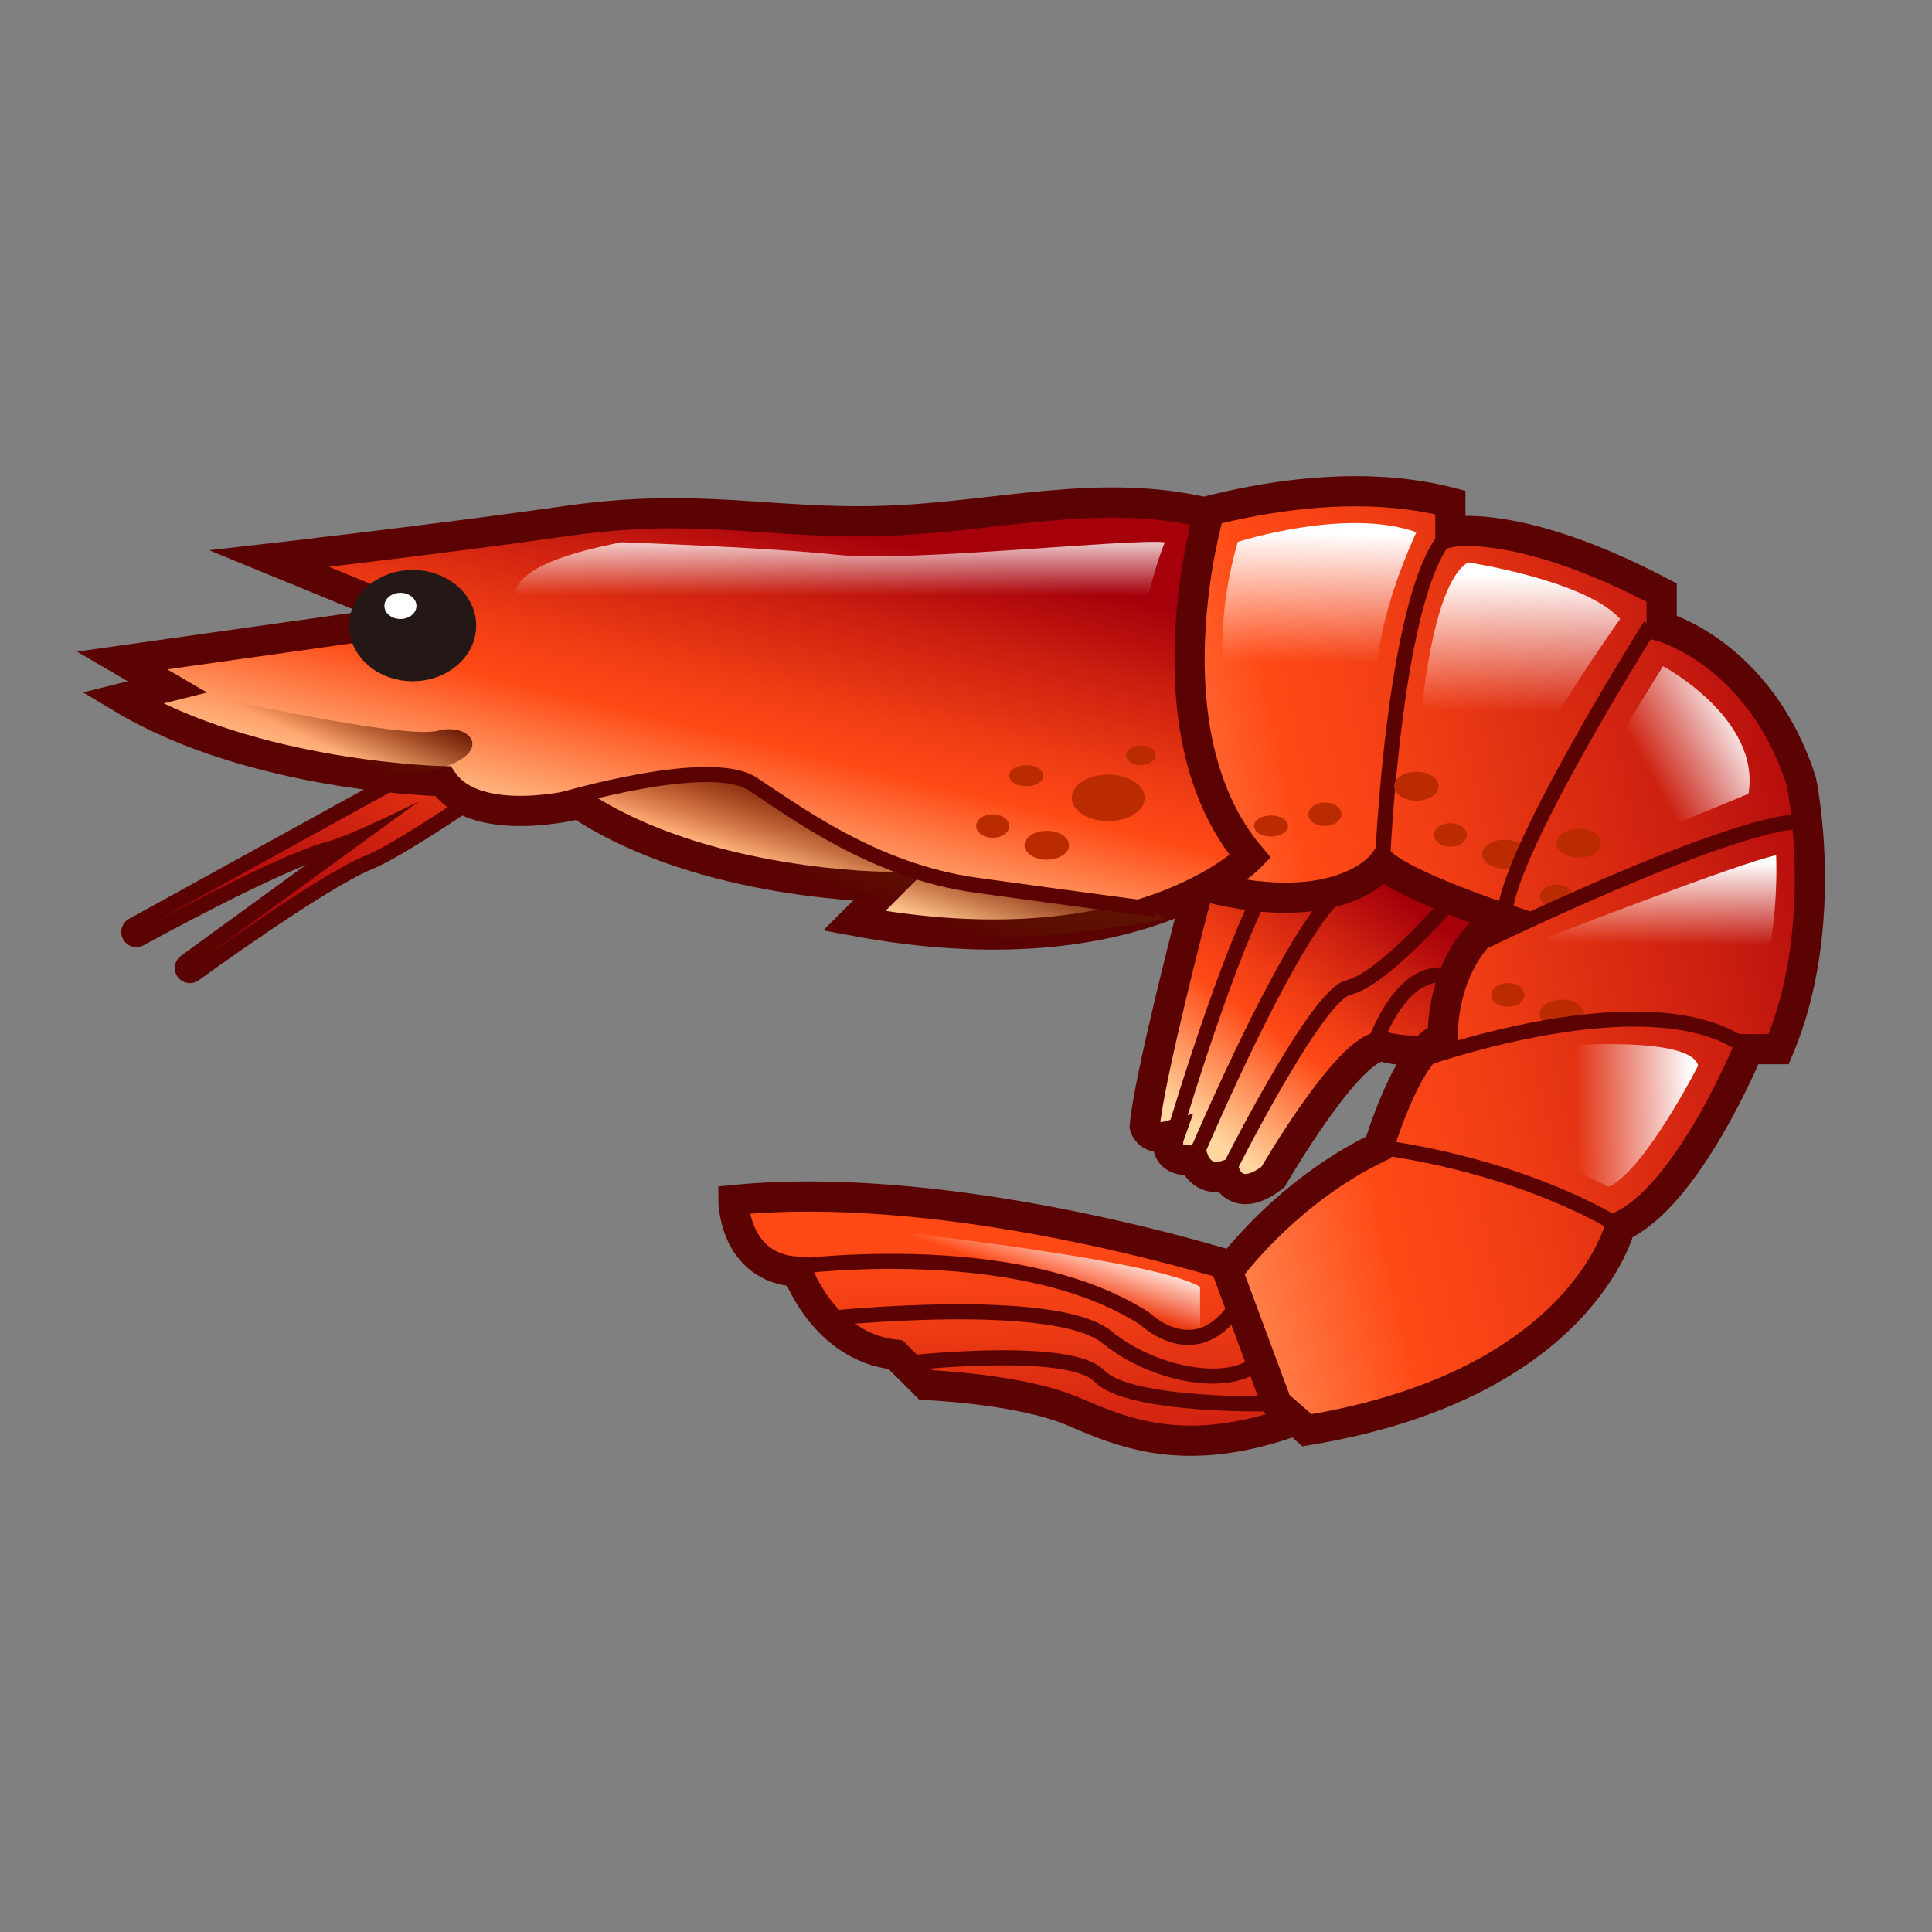 <?xml version="1.0" encoding="utf-8"?>
<!-- Generator: Adobe Illustrator 15.0.2, SVG Export Plug-In . SVG Version: 6.00 Build 0)  -->
<!DOCTYPE svg PUBLIC "-//W3C//DTD SVG 1.1//EN" "http://www.w3.org/Graphics/SVG/1.1/DTD/svg11.dtd">
<svg version="1.1" id="レイヤー_1" xmlns="http://www.w3.org/2000/svg" xmlns:xlink="http://www.w3.org/1999/xlink" x="0px"
	 y="0px" width="64px" height="64px" viewBox="0 0 64 64" style="enable-background:new 0 0 64 64;" xml:space="preserve">
<rect x="0" y="0" width="64" height="64" fill="#808080" stroke="none"/>
<g>
	<path style="fill:none;stroke:#5B0303;stroke-linecap:round;stroke-linejoin:round;stroke-miterlimit:10;" d="
		M4.517,30.875l12.104-6.668h1.729c0,0-5.906,3.246-7.583,3.697
		S4.517,30.875,4.517,30.875z"/>
	<path style="fill:none;stroke:#5B0303;stroke-linecap:round;stroke-linejoin:round;stroke-miterlimit:10;" d="
		M6.289,32.067l11.174-8.131l1.715-0.216c0,0-5.454,3.96-7.061,4.618
		S6.289,32.067,6.289,32.067z"/>
	<linearGradient id="SVGID_1_" gradientUnits="userSpaceOnUse" x1="16.716" y1="20.824" x2="8.133" y2="31.741">
		<stop  offset="0" style="stop-color:#FF4A16"/>
		<stop  offset="0.221" style="stop-color:#F13E14"/>
		<stop  offset="0.641" style="stop-color:#CB1F10"/>
		<stop  offset="1" style="stop-color:#A6000B"/>
	</linearGradient>
	<path style="fill:url(#SVGID_1_);" d="M4.517,30.875l12.104-6.668h1.729
		c0,0-5.906,3.246-7.583,3.697S4.517,30.875,4.517,30.875z"/>
	
		<linearGradient id="SVGID_2_" gradientUnits="userSpaceOnUse" x1="18.73" y1="21.554" x2="10.147" y2="32.472" gradientTransform="matrix(0.992 -0.125 0.125 0.992 -4.149 1.528)">
		<stop  offset="0" style="stop-color:#FF4A16"/>
		<stop  offset="0.221" style="stop-color:#F13E14"/>
		<stop  offset="0.641" style="stop-color:#CB1F10"/>
		<stop  offset="1" style="stop-color:#A6000B"/>
	</linearGradient>
	<path style="fill:url(#SVGID_2_);" d="M6.289,32.067l11.174-8.131l1.715-0.216
		c0,0-5.454,3.96-7.061,4.618S6.289,32.067,6.289,32.067z"/>
	<linearGradient id="SVGID_3_" gradientUnits="userSpaceOnUse" x1="39.567" y1="38.423" x2="46.15" y2="29.507">
		<stop  offset="0.085" style="stop-color:#FFD69F"/>
		<stop  offset="0.448" style="stop-color:#FF4A16"/>
		<stop  offset="0.571" style="stop-color:#F13E14"/>
		<stop  offset="0.802" style="stop-color:#CB1F10"/>
		<stop  offset="1" style="stop-color:#A6000B"/>
	</linearGradient>
	<path style="fill:url(#SVGID_3_);" d="M39.545,30.004c0,0-1.5,5.75-1.625,7.312c0,0,0.125,0.5,0.812,0.312
		c0,0-0.312,0.875,0.812,0.812c0,0,0.25,0.75,1.062,0.5c0,0,0.375,0.977,1.562,0.051
		c0,0,2.729-4.719,3.75-4.295c0,0,1.379,0.369,2.596-0.256s2.092-1.667,0.404-2.615
		c0,0,1.212-1.985-0.75-2.447c0,0-1.266-1.241-2.56-0.56c0,0-1.44,0.344-2.315-0.205
		C43.295,28.615,40.197,27.403,39.545,30.004z"/>
	<path style="fill:none;stroke:#5B0303;stroke-miterlimit:10;" d="M39.545,30.004c0,0-1.5,5.75-1.625,7.312
		c0,0,0.125,0.5,0.812,0.312c0,0-0.312,0.875,0.812,0.812c0,0,0.25,0.75,1.062,0.5c0,0,0.375,0.977,1.562,0.051
		c0,0,2.729-4.719,3.75-4.295c0,0,1.379,0.369,2.596-0.256s2.092-1.667,0.404-2.615
		c0,0,1.212-1.985-0.75-2.447c0,0-1.266-1.241-2.56-0.56c0,0-1.44,0.344-2.315-0.205
		C43.295,28.615,40.197,27.403,39.545,30.004z"/>
	<linearGradient id="SVGID_4_" gradientUnits="userSpaceOnUse" x1="34.096" y1="41.057" x2="34.404" y2="51.986">
		<stop  offset="0" style="stop-color:#FF4A16"/>
		<stop  offset="0.221" style="stop-color:#F13E14"/>
		<stop  offset="0.641" style="stop-color:#CB1F10"/>
		<stop  offset="1" style="stop-color:#A6000B"/>
	</linearGradient>
	<path style="fill:url(#SVGID_4_);" d="M41.42,42.129c0,0-9.5-3.125-17.125-2.375c0,0,0,2.25,2.125,2.375
		c0,0,0.875,2.5,3.25,2.75l1,1c0,0,3.125,0.125,4.875,0.875s4,1.75,8.125,0
		C43.67,46.754,45.17,42.504,41.42,42.129z"/>
	<path style="fill:none;stroke:#5B0303;stroke-miterlimit:10;" d="M41.42,42.129c0,0-9.5-3.125-17.125-2.375
		c0,0,0,2.25,2.125,2.375c0,0,0.875,2.5,3.25,2.75l1,1c0,0,3.125,0.125,4.875,0.875s4,1.75,8.125,0
		C43.67,46.754,45.17,42.504,41.42,42.129z"/>
	<linearGradient id="SVGID_5_" gradientUnits="userSpaceOnUse" x1="28.429" y1="35.006" x2="62.929" y2="27.589">
		<stop  offset="0.085" style="stop-color:#FFD69F"/>
		<stop  offset="0.448" style="stop-color:#FF4A16"/>
		<stop  offset="0.571" style="stop-color:#F13E14"/>
		<stop  offset="0.802" style="stop-color:#CB1F10"/>
		<stop  offset="1" style="stop-color:#A6000B"/>
	</linearGradient>
	<path style="fill:url(#SVGID_5_);" d="M37.795,17.629c0,0,5.5-2.216,10.25-0.983v0.983c0,0,2.25-0.5,7,2v1.125
		c0,0,3.254,0.875,4.625,5.125c0,0,1,4.75-0.75,8.875h-1c0,0-2,4.875-4.25,5.875c0,0-1.25,5.25-10.375,6.75l-1-0.875
		l-1.625-4.375c0,0,1.875-2.625,5-4.125c0,0,1-3.375,2.125-3.625c0,0-0.125-2.625,1.875-4c0,0-3-1-3.875-1.75
		c0,0-1.373,1.875-5.812,0.75C39.983,29.379,35.92,27.379,37.795,17.629z"/>
	<ellipse style="fill:#BA2C00;" cx="49.838" cy="28.295" rx="0.738" ry="0.478"/>
	<ellipse style="fill:#BA2C00;" cx="52.299" cy="27.933" rx="0.738" ry="0.478"/>
	<ellipse style="fill:#BA2C00;" cx="51.562" cy="29.691" rx="0.548" ry="0.389"/>
	<ellipse style="fill:#BA2C00;" cx="51.74" cy="33.592" rx="0.738" ry="0.479"/>
	<path style="fill:none;stroke:#5B0303;stroke-miterlimit:10;" d="M37.795,17.629c0,0,5.5-2.216,10.25-0.983
		v0.983c0,0,2.25-0.5,7,2v1.125c0,0,3.254,0.875,4.625,5.125c0,0,1,4.75-0.75,8.875h-1c0,0-2,4.875-4.25,5.875
		c0,0-1.25,5.25-10.375,6.75l-1-0.875l-1.625-4.375c0,0,1.875-2.625,5-4.125c0,0,1-3.375,2.125-3.625
		c0,0-0.125-2.625,1.875-4c0,0-3-1-3.875-1.75c0,0-1.373,1.875-5.812,0.75
		C39.983,29.379,35.92,27.379,37.795,17.629z"/>
	<ellipse style="fill:#BA2C00;" cx="49.95" cy="32.956" rx="0.548" ry="0.39"/>
	<linearGradient id="SVGID_6_" gradientUnits="userSpaceOnUse" x1="21.532" y1="30.055" x2="24.782" y2="16.721">
		<stop  offset="0.085" style="stop-color:#FFD69F"/>
		<stop  offset="0.448" style="stop-color:#FF4A16"/>
		<stop  offset="0.571" style="stop-color:#F13E14"/>
		<stop  offset="0.802" style="stop-color:#CB1F10"/>
		<stop  offset="1" style="stop-color:#A6000B"/>
	</linearGradient>
	<path style="fill:url(#SVGID_6_);" d="M4.045,21.879l9.75-1.375l-4.875-2c0,0,5.5-0.625,9.875-1.25s6.75,0.125,10.5,0
		c3.75-0.125,7.125-1.129,10.75-0.252c0,0-2.125,7.252,1.375,11.377c0,0-3.75,3.875-13.125,2.125
		l1.125-1.125c0,0-6.125,0-10.25-2.75c0,0-3.375,0.875-4.5-0.75c0,0-6.25-0.125-10.625-2.75l1.5-0.375L4.045,21.879z"/>
	<path style="fill:none;stroke:#5B0303;stroke-miterlimit:10;" d="M4.045,21.879l9.75-1.375l-4.875-2
		c0,0,5.5-0.625,9.875-1.25s6.75,0.125,10.5,0c3.75-0.125,7.125-1.129,10.75-0.252
		c0,0-2.125,7.252,1.375,11.377c0,0-3.75,3.875-13.125,2.125l1.125-1.125c0,0-6.125,0-10.25-2.75
		c0,0-3.375,0.875-4.5-0.75c0,0-6.25-0.125-10.625-2.75l1.5-0.375L4.045,21.879z"/>
	<linearGradient id="SVGID_7_" gradientUnits="userSpaceOnUse" x1="28.743" y1="26.519" x2="27.743" y2="29.436">
		<stop  offset="0" style="stop-color:#5F1100"/>
		<stop  offset="0.653" style="stop-color:#5F1F00;stop-opacity:0.347"/>
		<stop  offset="1" style="stop-color:#5F2900;stop-opacity:0"/>
	</linearGradient>
	<path style="fill:url(#SVGID_7_);" d="M17.431,26.86c0,0,5.842-1.98,7.49-0.897
		s3.858,3.056,8.512,3.361c4.654,0.305,5.154,1.139,5.154,1.139
		s-8.048,1.477-10.292,0.041l0.813-0.813c0,0-10.188-1.895-9.771-2.979L17.431,26.86
		z"/>
	
		<ellipse style="fill:#231815;stroke:#231815;stroke-miterlimit:10;" cx="13.671" cy="20.723" rx="1.604" ry="1.344"/>
	<ellipse style="fill:#FFFFFF;" cx="13.264" cy="20.071" rx="0.531" ry="0.434"/>
	<path style="fill:none;stroke:#5B0303;stroke-width:0.5;stroke-miterlimit:10;" d="M45.795,28.629c0,0,0.375-9.25,2.25-11"
		/>
	<path style="fill:none;stroke:#5B0303;stroke-width:0.5;stroke-miterlimit:10;" d="M54.67,20.723
		c0,0-5.042,7.99-4.812,9.74"/>
	<path style="fill:none;stroke:#5B0303;stroke-width:0.5;stroke-miterlimit:10;" d="M45.67,38.004
		c0,0,4.333,0.459,8,2.625"/>
	<path style="fill:none;stroke:#5B0303;stroke-width:0.5;stroke-miterlimit:10;" d="M46.913,35.166
		c0,0,7.814-2.872,11.007-0.412"/>
	<path style="fill:none;stroke:#5B0303;stroke-width:0.5;stroke-miterlimit:10;" d="M48.628,31.446
		c0,0,9.11-4.483,11.326-4.233"/>
	<linearGradient id="SVGID_8_" gradientUnits="userSpaceOnUse" x1="27.795" y1="17.463" x2="27.795" y2="19.713">
		<stop  offset="0" style="stop-color:#FFFFFF"/>
		<stop  offset="1" style="stop-color:#FFFFFF;stop-opacity:0"/>
	</linearGradient>
	<path style="fill:url(#SVGID_8_);" d="M20.587,17.963c0,0,4.833,0.167,7.167,0.417
		s9.63-0.541,10.833-0.417c0,0-1.744,4.145,0,6.417c0,0-11.025,3.089-17.25-0.577
		S16.258,18.818,20.587,17.963z"/>
	<linearGradient id="SVGID_9_" gradientUnits="userSpaceOnUse" x1="43.742" y1="17.68" x2="43.659" y2="21.93">
		<stop  offset="0" style="stop-color:#FFFFFF"/>
		<stop  offset="1" style="stop-color:#FFFFFF;stop-opacity:0"/>
	</linearGradient>
	<path style="fill:url(#SVGID_9_);" d="M41.004,17.95c0,0,3.582-1.154,5.916-0.32
		c0,0-1.633,3.412-1.25,5.5c0,0-2.749,2.6-3.666,2.467S39.754,22.27,41.004,17.95z"/>
	<linearGradient id="SVGID_10_" gradientUnits="userSpaceOnUse" x1="50.371" y1="19.064" x2="50.283" y2="23.579">
		<stop  offset="0" style="stop-color:#FFFFFF"/>
		<stop  offset="1" style="stop-color:#FFFFFF;stop-opacity:0"/>
	</linearGradient>
	<path style="fill:url(#SVGID_10_);" d="M46.92,25.593c0,0,0.256-6.085,1.708-6.964
		c0,0,3.875,0.583,5.042,1.875c0,0-3.75,5.232-3.375,6.292S46.726,27.877,46.92,25.593z"/>
	<linearGradient id="SVGID_11_" gradientUnits="userSpaceOnUse" x1="57.641" y1="23.553" x2="54.475" y2="25.303">
		<stop  offset="0" style="stop-color:#FFFFFF"/>
		<stop  offset="1" style="stop-color:#FFFFFF;stop-opacity:0"/>
	</linearGradient>
	<path style="fill:url(#SVGID_11_);" d="M51.754,27.489l3.333-5.422c0,0,3.249,1.729,2.833,4.229
		l-5.66,2.333C52.26,28.629,50.965,28.772,51.754,27.489z"/>
	<linearGradient id="SVGID_12_" gradientUnits="userSpaceOnUse" x1="54.564" y1="28.495" x2="54.51" y2="31.262">
		<stop  offset="0" style="stop-color:#FFFFFF"/>
		<stop  offset="1" style="stop-color:#FFFFFF;stop-opacity:0"/>
	</linearGradient>
	<path style="fill:url(#SVGID_12_);" d="M51.499,30.958c0,0,6.247-2.417,7.338-2.625
		c0,0,0.166,3.179-0.917,5.405c0,0-4.176-1.941-6.421-1.025
		C49.254,33.629,50.35,31.399,51.499,30.958z"/>
	<linearGradient id="SVGID_13_" gradientUnits="userSpaceOnUse" x1="56.053" y1="36.89" x2="52.219" y2="36.973">
		<stop  offset="0" style="stop-color:#FFFFFF"/>
		<stop  offset="1" style="stop-color:#FFFFFF;stop-opacity:0"/>
	</linearGradient>
	<path style="fill:url(#SVGID_13_);" d="M50.291,34.754c0,0,5.63-0.625,5.963,0.543
		c0,0-1.797,3.527-2.981,4.02c0,0-3.854-2.021-4.645-1.938
		S48.657,34.881,50.291,34.754z"/>
	<linearGradient id="SVGID_14_" gradientUnits="userSpaceOnUse" x1="35.495" y1="40.793" x2="34.911" y2="42.543">
		<stop  offset="0" style="stop-color:#FFFFFF"/>
		<stop  offset="1" style="stop-color:#FFFFFF;stop-opacity:0"/>
	</linearGradient>
	<path style="fill:url(#SVGID_14_);" d="M30.337,40.879c0,0,8,0.902,9.417,1.75v1.668
		C39.754,44.297,27.689,41.594,30.337,40.879z"/>
	<path style="fill:none;stroke:#5B0303;stroke-width:0.5;stroke-miterlimit:10;" d="M38.732,38.1
		c0,0,1.674-5.742,3.008-8.408"/>
	<path style="fill:none;stroke:#5B0303;stroke-width:0.5;stroke-miterlimit:10;" d="M39.545,38.441
		c0,0,3.608-8.582,5.122-9.062"/>
	<path style="fill:none;stroke:#5B0303;stroke-width:0.5;stroke-miterlimit:10;" d="M40.607,38.941
		c0,0,2.973-5.978,4.06-6.228s3.128-2.584,3.128-2.584"/>
	<path style="fill:none;stroke:#5B0303;stroke-width:0.5;stroke-miterlimit:10;" d="M45.479,34.754
		c0,0,0.773-2.541,2.315-2.458"/>
	<path style="fill:none;stroke:#5B0303;stroke-width:0.5;stroke-miterlimit:10;" d="M25.822,42.02
		c0,0,7.723-1.16,12.098,1.662c0,0,1.748,1.711,3.124-0.545"/>
	<path style="fill:none;stroke:#5B0303;stroke-width:0.5;stroke-miterlimit:10;" d="M27.386,43.682
		c0,0,7.534-0.803,9.284,0.615c1.75,1.416,4.391,1.68,5.07,0.715"/>
	<path style="fill:none;stroke:#5B0303;stroke-width:0.5;stroke-miterlimit:10;" d="M29.958,45.166
		c0,0,5.462-0.627,6.462,0.418s5.875,0.92,5.875,0.92"/>
	<path style="fill:none;stroke:#5B0303;stroke-width:0.5;stroke-miterlimit:10;" d="M38.28,30.129
		c0,0-2.526-0.333-5.943-0.805c-3.417-0.472-6-2.445-7.417-3.361
		s-6.256,0.52-6.256,0.52"/>
	<ellipse style="fill:#BA2C00;" cx="36.711" cy="26.43" rx="1.208" ry="0.772"/>
	<ellipse style="fill:#BA2C00;" cx="33.998" cy="25.696" rx="0.565" ry="0.35"/>
	<ellipse style="fill:#BA2C00;" cx="32.885" cy="27.363" rx="0.548" ry="0.389"/>
	<ellipse style="fill:#BA2C00;" cx="37.791" cy="25.019" rx="0.49" ry="0.328"/>
	<ellipse style="fill:#BA2C00;" cx="34.675" cy="28" rx="0.738" ry="0.478"/>
	<ellipse style="fill:#BA2C00;" cx="48.048" cy="27.659" rx="0.548" ry="0.389"/>
	<ellipse style="fill:#BA2C00;" cx="43.888" cy="26.974" rx="0.548" ry="0.39"/>
	<ellipse style="fill:#BA2C00;" cx="46.92" cy="26.046" rx="0.738" ry="0.478"/>
	<ellipse style="fill:#BA2C00;" cx="42.105" cy="27.363" rx="0.564" ry="0.351"/>
	<linearGradient id="SVGID_15_" gradientUnits="userSpaceOnUse" x1="11.336" y1="22.154" x2="10.253" y2="24.487">
		<stop  offset="0" style="stop-color:#5F1100"/>
		<stop  offset="0.653" style="stop-color:#5F1F00;stop-opacity:0.347"/>
		<stop  offset="1" style="stop-color:#5F2900;stop-opacity:0"/>
	</linearGradient>
	<path style="fill:url(#SVGID_15_);" d="M5.545,22.754c0,0,7.708,1.781,8.958,1.453
		s2.085,1.024-0.833,1.432S5.545,22.754,5.545,22.754z"/>
</g>
</svg>
